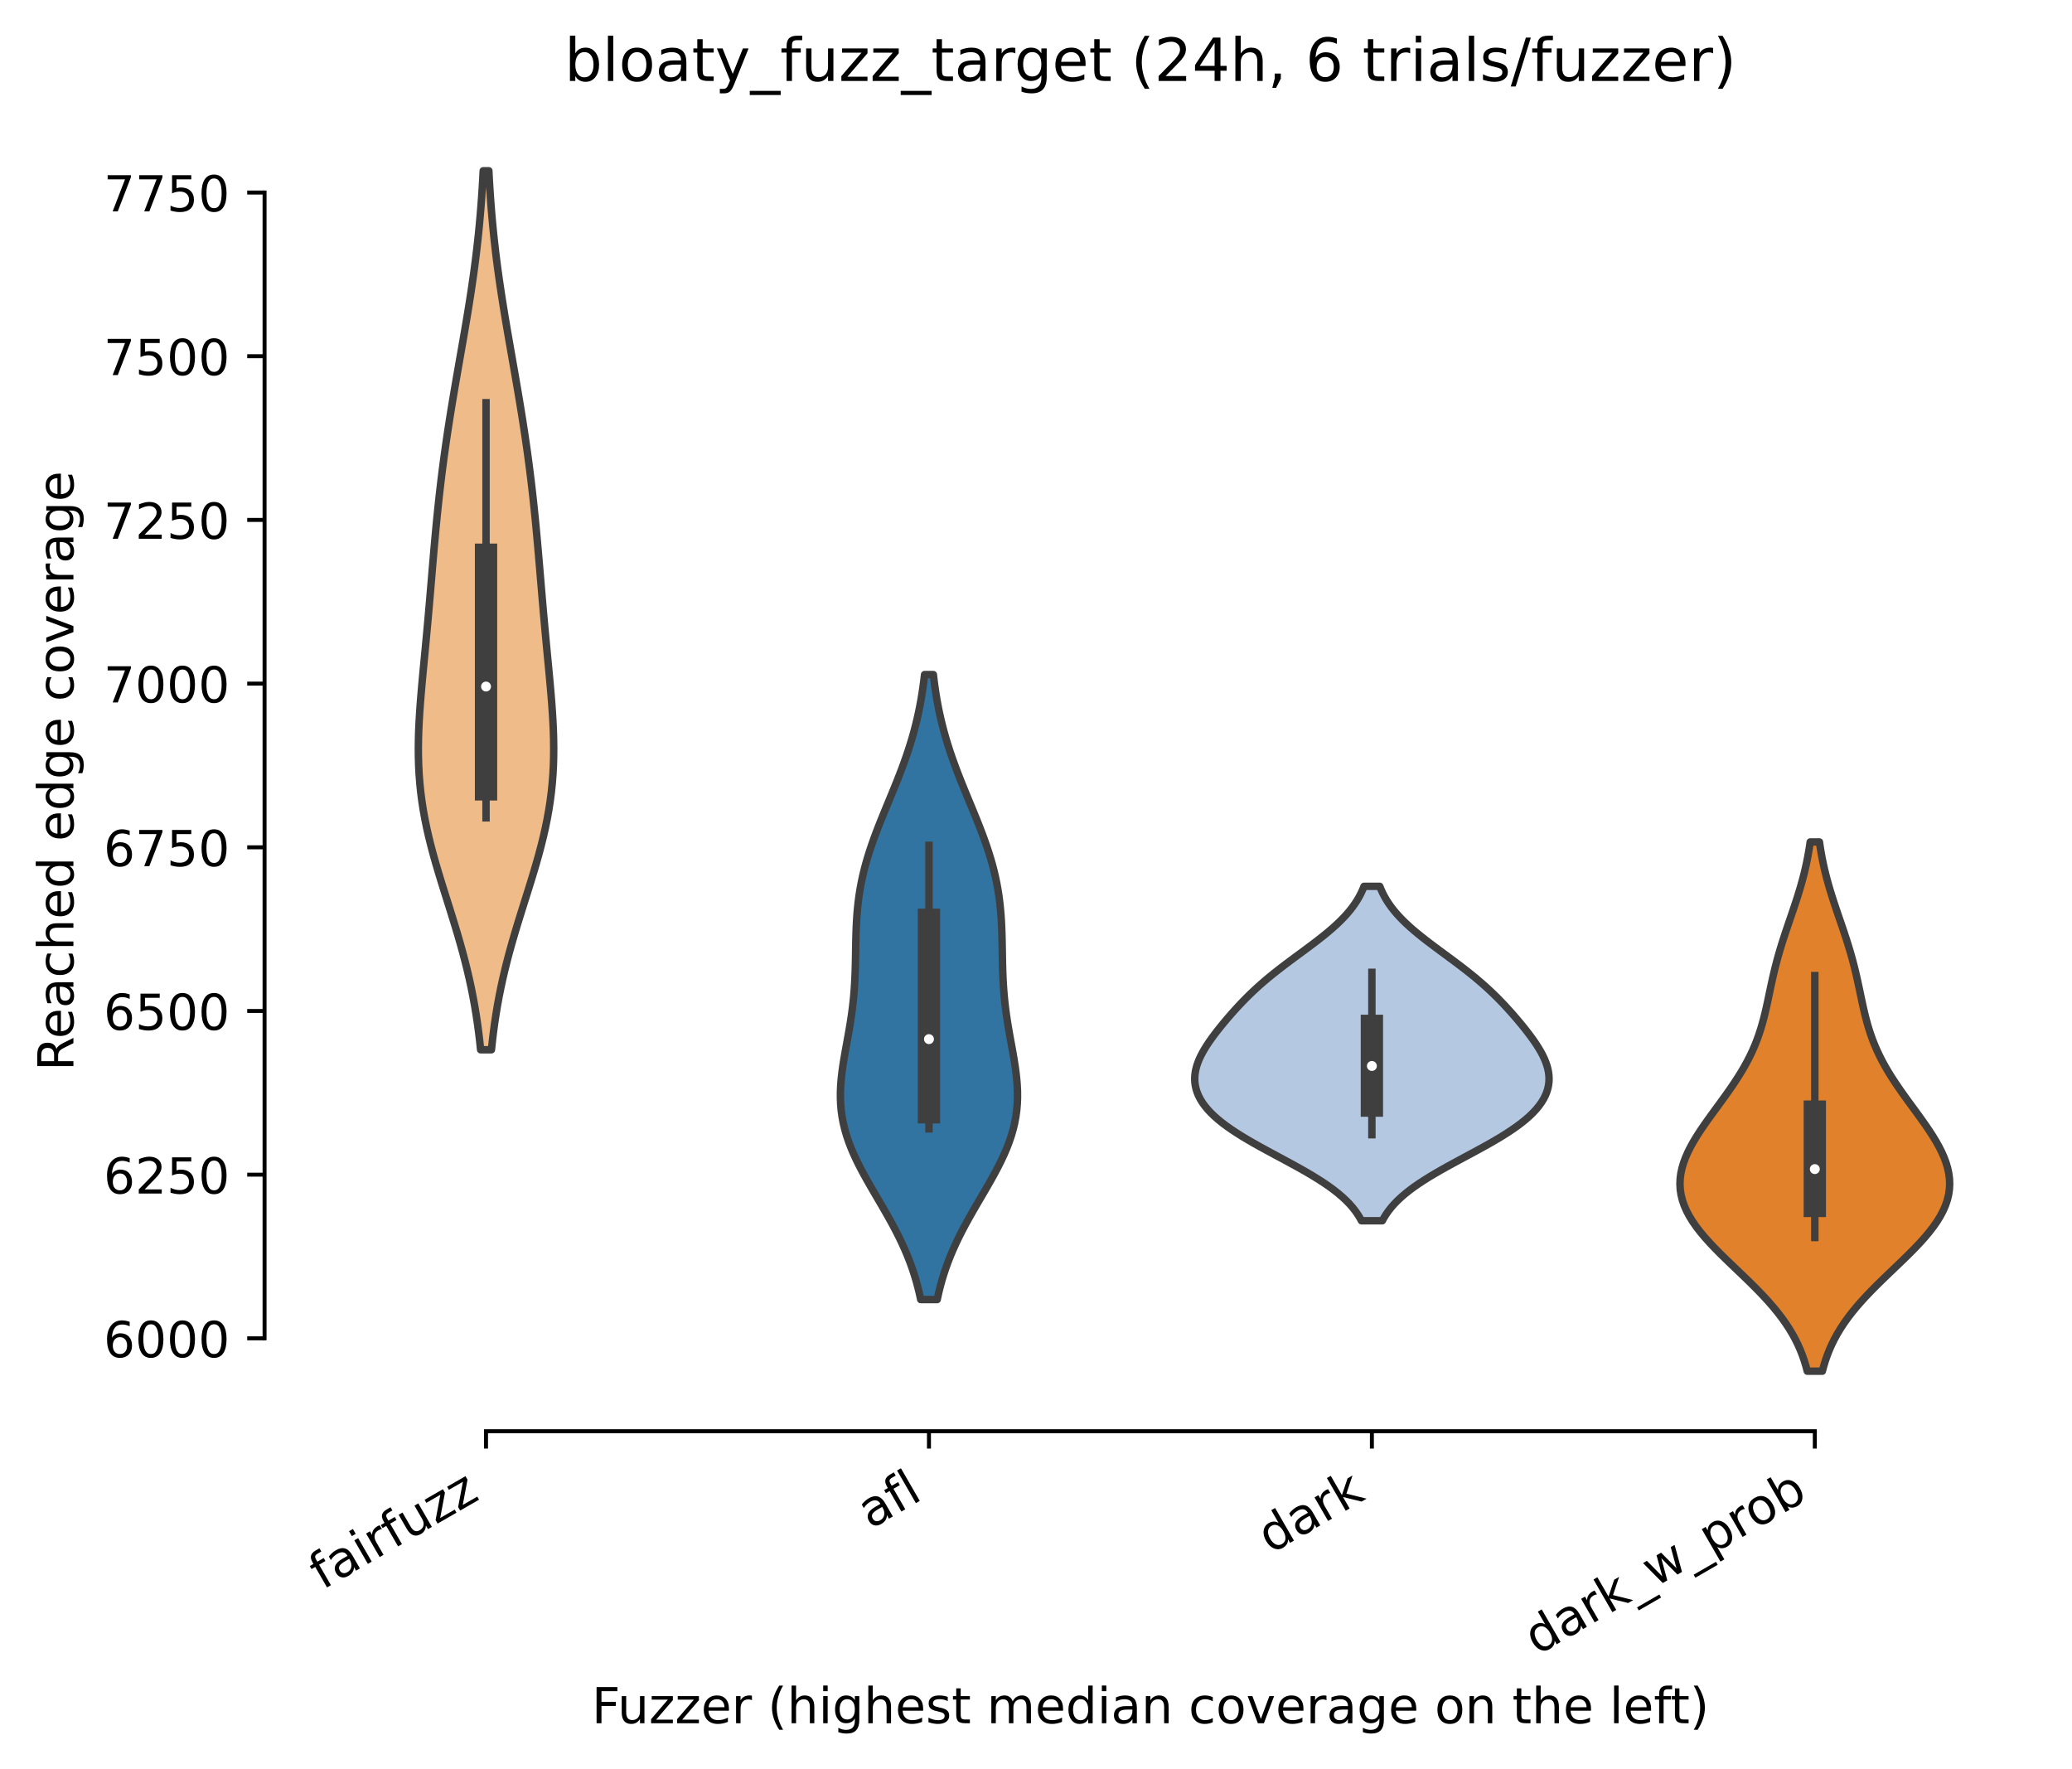 <?xml version="1.0" encoding="utf-8" standalone="no"?>
<!DOCTYPE svg PUBLIC "-//W3C//DTD SVG 1.1//EN"
  "http://www.w3.org/Graphics/SVG/1.1/DTD/svg11.dtd">
<!-- Created with matplotlib (https://matplotlib.org/) -->
<svg height="356.56pt" version="1.1" viewBox="0 0 417.648 356.56" width="417.648pt" xmlns="http://www.w3.org/2000/svg" xmlns:xlink="http://www.w3.org/1999/xlink">
 <defs>
  <style type="text/css">*{stroke-linecap:butt;stroke-linejoin:round;}</style>
 </defs>
 <g id="figure_1">
  <g id="patch_1">
   <path d="M 0 356.56 
L 417.648 356.56 
L 417.648 -0 
L 0 -0 
z
" style="fill:#ffffff;"/>
  </g>
  <g id="axes_1">
   <g id="patch_2">
    <path d="M 53.328 288.43 
L 410.448 288.43 
L 410.448 22.318 
L 53.328 22.318 
z
" style="fill:#ffffff;"/>
   </g>
   <g id="PolyCollection_1">
    <defs>
     <path d="M 99.059 -145.003 
L 96.877 -145.003 
L 96.687 -146.793 
L 96.471 -148.582 
L 96.229 -150.371 
L 95.96 -152.161 
L 95.661 -153.95 
L 95.333 -155.739 
L 94.975 -157.528 
L 94.586 -159.318 
L 94.168 -161.107 
L 93.722 -162.896 
L 93.249 -164.686 
L 92.752 -166.475 
L 92.233 -168.264 
L 91.697 -170.054 
L 91.147 -171.843 
L 90.587 -173.632 
L 90.023 -175.422 
L 89.46 -177.211 
L 88.903 -179 
L 88.359 -180.79 
L 87.832 -182.579 
L 87.328 -184.368 
L 86.852 -186.157 
L 86.409 -187.947 
L 86.003 -189.736 
L 85.638 -191.525 
L 85.316 -193.315 
L 85.038 -195.104 
L 84.807 -196.893 
L 84.623 -198.683 
L 84.484 -200.472 
L 84.389 -202.261 
L 84.337 -204.051 
L 84.324 -205.84 
L 84.347 -207.629 
L 84.402 -209.419 
L 84.486 -211.208 
L 84.593 -212.997 
L 84.721 -214.787 
L 84.864 -216.576 
L 85.019 -218.365 
L 85.182 -220.154 
L 85.351 -221.944 
L 85.522 -223.733 
L 85.693 -225.522 
L 85.863 -227.312 
L 86.03 -229.101 
L 86.195 -230.89 
L 86.355 -232.68 
L 86.512 -234.469 
L 86.666 -236.258 
L 86.818 -238.048 
L 86.969 -239.837 
L 87.119 -241.626 
L 87.271 -243.416 
L 87.425 -245.205 
L 87.582 -246.994 
L 87.745 -248.784 
L 87.913 -250.573 
L 88.088 -252.362 
L 88.271 -254.151 
L 88.462 -255.941 
L 88.663 -257.73 
L 88.873 -259.519 
L 89.093 -261.309 
L 89.323 -263.098 
L 89.563 -264.887 
L 89.813 -266.677 
L 90.072 -268.466 
L 90.342 -270.255 
L 90.619 -272.045 
L 90.905 -273.834 
L 91.199 -275.623 
L 91.499 -277.413 
L 91.804 -279.202 
L 92.113 -280.991 
L 92.425 -282.78 
L 92.738 -284.57 
L 93.052 -286.359 
L 93.363 -288.148 
L 93.672 -289.938 
L 93.975 -291.727 
L 94.273 -293.516 
L 94.562 -295.306 
L 94.843 -297.095 
L 95.113 -298.884 
L 95.371 -300.674 
L 95.617 -302.463 
L 95.85 -304.252 
L 96.069 -306.042 
L 96.274 -307.831 
L 96.464 -309.62 
L 96.639 -311.41 
L 96.8 -313.199 
L 96.947 -314.988 
L 97.08 -316.777 
L 97.2 -318.567 
L 97.307 -320.356 
L 97.402 -322.145 
L 98.534 -322.145 
L 98.534 -322.145 
L 98.629 -320.356 
L 98.737 -318.567 
L 98.856 -316.777 
L 98.989 -314.988 
L 99.136 -313.199 
L 99.297 -311.41 
L 99.473 -309.62 
L 99.663 -307.831 
L 99.867 -306.042 
L 100.086 -304.252 
L 100.319 -302.463 
L 100.565 -300.674 
L 100.824 -298.884 
L 101.094 -297.095 
L 101.374 -295.306 
L 101.664 -293.516 
L 101.961 -291.727 
L 102.265 -289.938 
L 102.573 -288.148 
L 102.885 -286.359 
L 103.198 -284.57 
L 103.511 -282.78 
L 103.823 -280.991 
L 104.132 -279.202 
L 104.438 -277.413 
L 104.737 -275.623 
L 105.031 -273.834 
L 105.317 -272.045 
L 105.595 -270.255 
L 105.864 -268.466 
L 106.124 -266.677 
L 106.374 -264.887 
L 106.614 -263.098 
L 106.844 -261.309 
L 107.063 -259.519 
L 107.273 -257.73 
L 107.474 -255.941 
L 107.665 -254.151 
L 107.848 -252.362 
L 108.023 -250.573 
L 108.191 -248.784 
L 108.354 -246.994 
L 108.511 -245.205 
L 108.665 -243.416 
L 108.817 -241.626 
L 108.968 -239.837 
L 109.118 -238.048 
L 109.27 -236.258 
L 109.424 -234.469 
L 109.581 -232.68 
L 109.742 -230.89 
L 109.906 -229.101 
L 110.073 -227.312 
L 110.243 -225.522 
L 110.414 -223.733 
L 110.585 -221.944 
L 110.754 -220.154 
L 110.917 -218.365 
L 111.072 -216.576 
L 111.216 -214.787 
L 111.343 -212.997 
L 111.45 -211.208 
L 111.534 -209.419 
L 111.589 -207.629 
L 111.612 -205.84 
L 111.599 -204.051 
L 111.547 -202.261 
L 111.452 -200.472 
L 111.313 -198.683 
L 111.129 -196.893 
L 110.898 -195.104 
L 110.621 -193.315 
L 110.298 -191.525 
L 109.933 -189.736 
L 109.527 -187.947 
L 109.084 -186.157 
L 108.609 -184.368 
L 108.105 -182.579 
L 107.578 -180.79 
L 107.033 -179 
L 106.477 -177.211 
L 105.913 -175.422 
L 105.349 -173.632 
L 104.79 -171.843 
L 104.239 -170.054 
L 103.703 -168.264 
L 103.184 -166.475 
L 102.687 -164.686 
L 102.214 -162.896 
L 101.768 -161.107 
L 101.35 -159.318 
L 100.962 -157.528 
L 100.603 -155.739 
L 100.275 -153.95 
L 99.976 -152.161 
L 99.707 -150.371 
L 99.465 -148.582 
L 99.25 -146.793 
L 99.059 -145.003 
z
" id="mc479c2a80b" style="stroke:#3f3f3f;stroke-width:1.5;"/>
    </defs>
    <g clip-path="url(#p5c4a3fc8fd)">
     <use style="fill:#eebb89;stroke:#3f3f3f;stroke-width:1.5;" x="0" xlink:href="#mc479c2a80b" y="356.56"/>
    </g>
   </g>
   <g id="PolyCollection_2">
    <defs>
     <path d="M 188.911 -94.661 
L 185.585 -94.661 
L 185.308 -95.934 
L 184.996 -97.206 
L 184.649 -98.478 
L 184.264 -99.75 
L 183.841 -101.022 
L 183.378 -102.295 
L 182.876 -103.567 
L 182.335 -104.839 
L 181.756 -106.111 
L 181.141 -107.384 
L 180.493 -108.656 
L 179.816 -109.928 
L 179.113 -111.2 
L 178.391 -112.472 
L 177.654 -113.745 
L 176.909 -115.017 
L 176.164 -116.289 
L 175.425 -117.561 
L 174.7 -118.833 
L 173.997 -120.106 
L 173.324 -121.378 
L 172.687 -122.65 
L 172.093 -123.922 
L 171.55 -125.194 
L 171.061 -126.467 
L 170.631 -127.739 
L 170.265 -129.011 
L 169.962 -130.283 
L 169.725 -131.555 
L 169.553 -132.828 
L 169.445 -134.1 
L 169.396 -135.372 
L 169.405 -136.644 
L 169.464 -137.916 
L 169.569 -139.189 
L 169.712 -140.461 
L 169.888 -141.733 
L 170.089 -143.005 
L 170.307 -144.278 
L 170.535 -145.55 
L 170.768 -146.822 
L 170.997 -148.094 
L 171.219 -149.366 
L 171.427 -150.639 
L 171.619 -151.911 
L 171.792 -153.183 
L 171.943 -154.455 
L 172.072 -155.727 
L 172.178 -157 
L 172.263 -158.272 
L 172.33 -159.544 
L 172.379 -160.816 
L 172.416 -162.088 
L 172.443 -163.361 
L 172.465 -164.633 
L 172.486 -165.905 
L 172.511 -167.177 
L 172.545 -168.449 
L 172.592 -169.722 
L 172.656 -170.994 
L 172.742 -172.266 
L 172.852 -173.538 
L 172.99 -174.81 
L 173.158 -176.083 
L 173.359 -177.355 
L 173.593 -178.627 
L 173.86 -179.899 
L 174.162 -181.171 
L 174.497 -182.444 
L 174.864 -183.716 
L 175.261 -184.988 
L 175.686 -186.26 
L 176.136 -187.533 
L 176.609 -188.805 
L 177.1 -190.077 
L 177.605 -191.349 
L 178.122 -192.621 
L 178.646 -193.894 
L 179.173 -195.166 
L 179.699 -196.438 
L 180.221 -197.71 
L 180.735 -198.982 
L 181.237 -200.255 
L 181.725 -201.527 
L 182.196 -202.799 
L 182.647 -204.071 
L 183.077 -205.343 
L 183.484 -206.616 
L 183.867 -207.888 
L 184.225 -209.16 
L 184.558 -210.432 
L 184.866 -211.704 
L 185.148 -212.977 
L 185.406 -214.249 
L 185.64 -215.521 
L 185.851 -216.793 
L 186.04 -218.065 
L 186.209 -219.338 
L 186.359 -220.61 
L 188.138 -220.61 
L 188.138 -220.61 
L 188.287 -219.338 
L 188.456 -218.065 
L 188.645 -216.793 
L 188.856 -215.521 
L 189.09 -214.249 
L 189.348 -212.977 
L 189.631 -211.704 
L 189.938 -210.432 
L 190.271 -209.16 
L 190.629 -207.888 
L 191.012 -206.616 
L 191.419 -205.343 
L 191.849 -204.071 
L 192.301 -202.799 
L 192.771 -201.527 
L 193.259 -200.255 
L 193.762 -198.982 
L 194.275 -197.71 
L 194.797 -196.438 
L 195.323 -195.166 
L 195.85 -193.894 
L 196.374 -192.621 
L 196.891 -191.349 
L 197.397 -190.077 
L 197.887 -188.805 
L 198.36 -187.533 
L 198.81 -186.26 
L 199.235 -184.988 
L 199.632 -183.716 
L 199.999 -182.444 
L 200.334 -181.171 
L 200.636 -179.899 
L 200.904 -178.627 
L 201.137 -177.355 
L 201.338 -176.083 
L 201.506 -174.81 
L 201.644 -173.538 
L 201.754 -172.266 
L 201.84 -170.994 
L 201.904 -169.722 
L 201.951 -168.449 
L 201.985 -167.177 
L 202.01 -165.905 
L 202.032 -164.633 
L 202.053 -163.361 
L 202.081 -162.088 
L 202.117 -160.816 
L 202.167 -159.544 
L 202.233 -158.272 
L 202.318 -157 
L 202.425 -155.727 
L 202.553 -154.455 
L 202.704 -153.183 
L 202.877 -151.911 
L 203.069 -150.639 
L 203.277 -149.366 
L 203.499 -148.094 
L 203.729 -146.822 
L 203.961 -145.55 
L 204.189 -144.278 
L 204.407 -143.005 
L 204.608 -141.733 
L 204.784 -140.461 
L 204.928 -139.189 
L 205.032 -137.916 
L 205.092 -136.644 
L 205.1 -135.372 
L 205.051 -134.1 
L 204.943 -132.828 
L 204.771 -131.555 
L 204.534 -130.283 
L 204.232 -129.011 
L 203.865 -127.739 
L 203.435 -126.467 
L 202.947 -125.194 
L 202.403 -123.922 
L 201.809 -122.65 
L 201.173 -121.378 
L 200.499 -120.106 
L 199.796 -118.833 
L 199.071 -117.561 
L 198.332 -116.289 
L 197.587 -115.017 
L 196.842 -113.745 
L 196.106 -112.472 
L 195.383 -111.2 
L 194.681 -109.928 
L 194.003 -108.656 
L 193.355 -107.384 
L 192.741 -106.111 
L 192.162 -104.839 
L 191.62 -103.567 
L 191.118 -102.295 
L 190.655 -101.022 
L 190.232 -99.75 
L 189.847 -98.478 
L 189.5 -97.206 
L 189.189 -95.934 
L 188.911 -94.661 
z
" id="m5ef6a7a90e" style="stroke:#3f3f3f;stroke-width:1.5;"/>
    </defs>
    <g clip-path="url(#p5c4a3fc8fd)">
     <use style="fill:#3274a1;stroke:#3f3f3f;stroke-width:1.5;" x="0" xlink:href="#m5ef6a7a90e" y="356.56"/>
    </g>
   </g>
   <g id="PolyCollection_3">
    <defs>
     <path d="M 278.629 -110.543 
L 274.427 -110.543 
L 274.05 -111.223 
L 273.622 -111.904 
L 273.14 -112.585 
L 272.6 -113.266 
L 271.999 -113.947 
L 271.336 -114.627 
L 270.608 -115.308 
L 269.816 -115.989 
L 268.96 -116.67 
L 268.04 -117.351 
L 267.059 -118.032 
L 266.021 -118.712 
L 264.929 -119.393 
L 263.79 -120.074 
L 262.609 -120.755 
L 261.394 -121.436 
L 260.153 -122.116 
L 258.894 -122.797 
L 257.627 -123.478 
L 256.36 -124.159 
L 255.102 -124.84 
L 253.863 -125.52 
L 252.652 -126.201 
L 251.475 -126.882 
L 250.341 -127.563 
L 249.256 -128.244 
L 248.226 -128.924 
L 247.256 -129.605 
L 246.349 -130.286 
L 245.509 -130.967 
L 244.738 -131.648 
L 244.037 -132.328 
L 243.406 -133.009 
L 242.847 -133.69 
L 242.358 -134.371 
L 241.939 -135.052 
L 241.589 -135.732 
L 241.306 -136.413 
L 241.089 -137.094 
L 240.936 -137.775 
L 240.846 -138.456 
L 240.816 -139.136 
L 240.845 -139.817 
L 240.93 -140.498 
L 241.068 -141.179 
L 241.258 -141.86 
L 241.496 -142.54 
L 241.778 -143.221 
L 242.103 -143.902 
L 242.465 -144.583 
L 242.862 -145.264 
L 243.29 -145.945 
L 243.746 -146.625 
L 244.226 -147.306 
L 244.727 -147.987 
L 245.246 -148.668 
L 245.782 -149.349 
L 246.332 -150.029 
L 246.896 -150.71 
L 247.473 -151.391 
L 248.062 -152.072 
L 248.665 -152.753 
L 249.282 -153.433 
L 249.915 -154.114 
L 250.565 -154.795 
L 251.234 -155.476 
L 251.923 -156.157 
L 252.636 -156.837 
L 253.371 -157.518 
L 254.132 -158.199 
L 254.918 -158.88 
L 255.728 -159.561 
L 256.563 -160.241 
L 257.42 -160.922 
L 258.298 -161.603 
L 259.193 -162.284 
L 260.101 -162.965 
L 261.02 -163.645 
L 261.943 -164.326 
L 262.866 -165.007 
L 263.783 -165.688 
L 264.69 -166.369 
L 265.581 -167.049 
L 266.451 -167.73 
L 267.295 -168.411 
L 268.109 -169.092 
L 268.888 -169.773 
L 269.629 -170.453 
L 270.33 -171.134 
L 270.988 -171.815 
L 271.602 -172.496 
L 272.171 -173.177 
L 272.695 -173.857 
L 273.174 -174.538 
L 273.609 -175.219 
L 274.001 -175.9 
L 274.353 -176.581 
L 274.666 -177.262 
L 274.944 -177.942 
L 278.113 -177.942 
L 278.113 -177.942 
L 278.39 -177.262 
L 278.703 -176.581 
L 279.055 -175.9 
L 279.447 -175.219 
L 279.882 -174.538 
L 280.361 -173.857 
L 280.885 -173.177 
L 281.454 -172.496 
L 282.068 -171.815 
L 282.726 -171.134 
L 283.427 -170.453 
L 284.168 -169.773 
L 284.947 -169.092 
L 285.761 -168.411 
L 286.605 -167.73 
L 287.475 -167.049 
L 288.366 -166.369 
L 289.273 -165.688 
L 290.191 -165.007 
L 291.114 -164.326 
L 292.037 -163.645 
L 292.955 -162.965 
L 293.863 -162.284 
L 294.758 -161.603 
L 295.636 -160.922 
L 296.493 -160.241 
L 297.328 -159.561 
L 298.138 -158.88 
L 298.924 -158.199 
L 299.685 -157.518 
L 300.421 -156.837 
L 301.133 -156.157 
L 301.823 -155.476 
L 302.492 -154.795 
L 303.142 -154.114 
L 303.774 -153.433 
L 304.391 -152.753 
L 304.994 -152.072 
L 305.583 -151.391 
L 306.16 -150.71 
L 306.724 -150.029 
L 307.274 -149.349 
L 307.81 -148.668 
L 308.329 -147.987 
L 308.83 -147.306 
L 309.31 -146.625 
L 309.766 -145.945 
L 310.194 -145.264 
L 310.591 -144.583 
L 310.954 -143.902 
L 311.278 -143.221 
L 311.56 -142.54 
L 311.798 -141.86 
L 311.988 -141.179 
L 312.126 -140.498 
L 312.211 -139.817 
L 312.24 -139.136 
L 312.21 -138.456 
L 312.12 -137.775 
L 311.967 -137.094 
L 311.75 -136.413 
L 311.467 -135.732 
L 311.117 -135.052 
L 310.698 -134.371 
L 310.209 -133.69 
L 309.65 -133.009 
L 309.019 -132.328 
L 308.318 -131.648 
L 307.547 -130.967 
L 306.707 -130.286 
L 305.8 -129.605 
L 304.83 -128.924 
L 303.8 -128.244 
L 302.715 -127.563 
L 301.581 -126.882 
L 300.405 -126.201 
L 299.193 -125.52 
L 297.954 -124.84 
L 296.697 -124.159 
L 295.43 -123.478 
L 294.162 -122.797 
L 292.903 -122.116 
L 291.662 -121.436 
L 290.447 -120.755 
L 289.267 -120.074 
L 288.127 -119.393 
L 287.036 -118.712 
L 285.997 -118.032 
L 285.016 -117.351 
L 284.097 -116.67 
L 283.24 -115.989 
L 282.448 -115.308 
L 281.72 -114.627 
L 281.057 -113.947 
L 280.456 -113.266 
L 279.916 -112.585 
L 279.434 -111.904 
L 279.006 -111.223 
L 278.629 -110.543 
z
" id="m4eade717e1" style="stroke:#3f3f3f;stroke-width:1.5;"/>
    </defs>
    <g clip-path="url(#p5c4a3fc8fd)">
     <use style="fill:#b5c8e1;stroke:#3f3f3f;stroke-width:1.5;" x="0" xlink:href="#m4eade717e1" y="356.56"/>
    </g>
   </g>
   <g id="PolyCollection_4">
    <defs>
     <path d="M 367.328 -80.225 
L 364.288 -80.225 
L 364 -81.303 
L 363.669 -82.38 
L 363.293 -83.457 
L 362.867 -84.535 
L 362.389 -85.612 
L 361.856 -86.69 
L 361.265 -87.767 
L 360.615 -88.844 
L 359.906 -89.922 
L 359.137 -90.999 
L 358.309 -92.076 
L 357.425 -93.154 
L 356.488 -94.231 
L 355.502 -95.308 
L 354.472 -96.386 
L 353.405 -97.463 
L 352.31 -98.54 
L 351.194 -99.618 
L 350.067 -100.695 
L 348.939 -101.772 
L 347.821 -102.85 
L 346.725 -103.927 
L 345.66 -105.005 
L 344.638 -106.082 
L 343.669 -107.159 
L 342.764 -108.237 
L 341.932 -109.314 
L 341.181 -110.391 
L 340.518 -111.469 
L 339.948 -112.546 
L 339.477 -113.623 
L 339.108 -114.701 
L 338.843 -115.778 
L 338.681 -116.855 
L 338.623 -117.933 
L 338.665 -119.01 
L 338.805 -120.087 
L 339.038 -121.165 
L 339.358 -122.242 
L 339.76 -123.319 
L 340.236 -124.397 
L 340.78 -125.474 
L 341.383 -126.552 
L 342.037 -127.629 
L 342.735 -128.706 
L 343.467 -129.784 
L 344.226 -130.861 
L 345.003 -131.938 
L 345.79 -133.016 
L 346.579 -134.093 
L 347.364 -135.17 
L 348.137 -136.248 
L 348.891 -137.325 
L 349.621 -138.402 
L 350.322 -139.48 
L 350.99 -140.557 
L 351.621 -141.634 
L 352.212 -142.712 
L 352.762 -143.789 
L 353.27 -144.867 
L 353.736 -145.944 
L 354.161 -147.021 
L 354.548 -148.099 
L 354.899 -149.176 
L 355.218 -150.253 
L 355.509 -151.331 
L 355.777 -152.408 
L 356.027 -153.485 
L 356.264 -154.563 
L 356.493 -155.64 
L 356.718 -156.717 
L 356.946 -157.795 
L 357.179 -158.872 
L 357.422 -159.949 
L 357.676 -161.027 
L 357.945 -162.104 
L 358.229 -163.182 
L 358.53 -164.259 
L 358.845 -165.336 
L 359.176 -166.414 
L 359.519 -167.491 
L 359.874 -168.568 
L 360.236 -169.646 
L 360.603 -170.723 
L 360.972 -171.8 
L 361.34 -172.878 
L 361.702 -173.955 
L 362.057 -175.032 
L 362.402 -176.11 
L 362.732 -177.187 
L 363.048 -178.264 
L 363.345 -179.342 
L 363.625 -180.419 
L 363.884 -181.497 
L 364.123 -182.574 
L 364.341 -183.651 
L 364.539 -184.729 
L 364.717 -185.806 
L 364.876 -186.883 
L 366.74 -186.883 
L 366.74 -186.883 
L 366.899 -185.806 
L 367.077 -184.729 
L 367.275 -183.651 
L 367.494 -182.574 
L 367.732 -181.497 
L 367.992 -180.419 
L 368.271 -179.342 
L 368.569 -178.264 
L 368.884 -177.187 
L 369.215 -176.11 
L 369.559 -175.032 
L 369.914 -173.955 
L 370.277 -172.878 
L 370.644 -171.8 
L 371.013 -170.723 
L 371.38 -169.646 
L 371.743 -168.568 
L 372.097 -167.491 
L 372.44 -166.414 
L 372.771 -165.336 
L 373.087 -164.259 
L 373.387 -163.182 
L 373.671 -162.104 
L 373.94 -161.027 
L 374.195 -159.949 
L 374.437 -158.872 
L 374.67 -157.795 
L 374.898 -156.717 
L 375.124 -155.64 
L 375.352 -154.563 
L 375.589 -153.485 
L 375.839 -152.408 
L 376.107 -151.331 
L 376.398 -150.253 
L 376.717 -149.176 
L 377.068 -148.099 
L 377.455 -147.021 
L 377.881 -145.944 
L 378.347 -144.867 
L 378.855 -143.789 
L 379.404 -142.712 
L 379.996 -141.634 
L 380.626 -140.557 
L 381.294 -139.48 
L 381.995 -138.402 
L 382.725 -137.325 
L 383.48 -136.248 
L 384.252 -135.17 
L 385.037 -134.093 
L 385.826 -133.016 
L 386.613 -131.938 
L 387.39 -130.861 
L 388.149 -129.784 
L 388.881 -128.706 
L 389.579 -127.629 
L 390.233 -126.552 
L 390.836 -125.474 
L 391.38 -124.397 
L 391.857 -123.319 
L 392.258 -122.242 
L 392.579 -121.165 
L 392.811 -120.087 
L 392.951 -119.01 
L 392.993 -117.933 
L 392.935 -116.855 
L 392.773 -115.778 
L 392.508 -114.701 
L 392.139 -113.623 
L 391.668 -112.546 
L 391.099 -111.469 
L 390.435 -110.391 
L 389.684 -109.314 
L 388.852 -108.237 
L 387.947 -107.159 
L 386.978 -106.082 
L 385.957 -105.005 
L 384.892 -103.927 
L 383.795 -102.85 
L 382.677 -101.772 
L 381.549 -100.695 
L 380.422 -99.618 
L 379.306 -98.54 
L 378.211 -97.463 
L 377.144 -96.386 
L 376.115 -95.308 
L 375.128 -94.231 
L 374.191 -93.154 
L 373.307 -92.076 
L 372.479 -90.999 
L 371.71 -89.922 
L 371.001 -88.844 
L 370.351 -87.767 
L 369.761 -86.69 
L 369.227 -85.612 
L 368.749 -84.535 
L 368.324 -83.457 
L 367.947 -82.38 
L 367.617 -81.303 
L 367.328 -80.225 
z
" id="m9d6de3b448" style="stroke:#3f3f3f;stroke-width:1.5;"/>
    </defs>
    <g clip-path="url(#p5c4a3fc8fd)">
     <use style="fill:#e1812c;stroke:#3f3f3f;stroke-width:1.5;" x="0" xlink:href="#m9d6de3b448" y="356.56"/>
    </g>
   </g>
   <g id="matplotlib.axis_1">
    <g id="xtick_1">
     <g id="line2d_1">
      <defs>
       <path d="M 0 0 
L 0 3.5 
" id="me9947a2ab8" style="stroke:#000000;stroke-width:0.8;"/>
      </defs>
      <g>
       <use style="stroke:#000000;stroke-width:0.8;" x="97.968" xlink:href="#me9947a2ab8" y="288.43"/>
      </g>
     </g>
     <g id="text_1">
      <!-- fairfuzz -->
      <g transform="translate(64.979 320.457)rotate(-30)scale(0.1 -0.1)">
       <defs>
        <path d="M 37.109 75.984 
L 37.109 68.5 
L 28.516 68.5 
Q 23.688 68.5 21.797 66.547 
Q 19.922 64.594 19.922 59.516 
L 19.922 54.688 
L 34.719 54.688 
L 34.719 47.703 
L 19.922 47.703 
L 19.922 0 
L 10.891 0 
L 10.891 47.703 
L 2.297 47.703 
L 2.297 54.688 
L 10.891 54.688 
L 10.891 58.5 
Q 10.891 67.625 15.141 71.797 
Q 19.391 75.984 28.609 75.984 
z
" id="DejaVuSans-102"/>
        <path d="M 34.281 27.484 
Q 23.391 27.484 19.188 25 
Q 14.984 22.516 14.984 16.5 
Q 14.984 11.719 18.141 8.906 
Q 21.297 6.109 26.703 6.109 
Q 34.188 6.109 38.703 11.406 
Q 43.219 16.703 43.219 25.484 
L 43.219 27.484 
z
M 52.203 31.203 
L 52.203 0 
L 43.219 0 
L 43.219 8.297 
Q 40.141 3.328 35.547 0.953 
Q 30.953 -1.422 24.312 -1.422 
Q 15.922 -1.422 10.953 3.297 
Q 6 8.016 6 15.922 
Q 6 25.141 12.172 29.828 
Q 18.359 34.516 30.609 34.516 
L 43.219 34.516 
L 43.219 35.406 
Q 43.219 41.609 39.141 45 
Q 35.062 48.391 27.688 48.391 
Q 23 48.391 18.547 47.266 
Q 14.109 46.141 10.016 43.891 
L 10.016 52.203 
Q 14.938 54.109 19.578 55.047 
Q 24.219 56 28.609 56 
Q 40.484 56 46.344 49.844 
Q 52.203 43.703 52.203 31.203 
z
" id="DejaVuSans-97"/>
        <path d="M 9.422 54.688 
L 18.406 54.688 
L 18.406 0 
L 9.422 0 
z
M 9.422 75.984 
L 18.406 75.984 
L 18.406 64.594 
L 9.422 64.594 
z
" id="DejaVuSans-105"/>
        <path d="M 41.109 46.297 
Q 39.594 47.172 37.812 47.578 
Q 36.031 48 33.891 48 
Q 26.266 48 22.188 43.047 
Q 18.109 38.094 18.109 28.812 
L 18.109 0 
L 9.078 0 
L 9.078 54.688 
L 18.109 54.688 
L 18.109 46.188 
Q 20.953 51.172 25.484 53.578 
Q 30.031 56 36.531 56 
Q 37.453 56 38.578 55.875 
Q 39.703 55.766 41.062 55.516 
z
" id="DejaVuSans-114"/>
        <path d="M 8.5 21.578 
L 8.5 54.688 
L 17.484 54.688 
L 17.484 21.922 
Q 17.484 14.156 20.5 10.266 
Q 23.531 6.391 29.594 6.391 
Q 36.859 6.391 41.078 11.031 
Q 45.312 15.672 45.312 23.688 
L 45.312 54.688 
L 54.297 54.688 
L 54.297 0 
L 45.312 0 
L 45.312 8.406 
Q 42.047 3.422 37.719 1 
Q 33.406 -1.422 27.688 -1.422 
Q 18.266 -1.422 13.375 4.438 
Q 8.5 10.297 8.5 21.578 
z
M 31.109 56 
z
" id="DejaVuSans-117"/>
        <path d="M 5.516 54.688 
L 48.188 54.688 
L 48.188 46.484 
L 14.406 7.172 
L 48.188 7.172 
L 48.188 0 
L 4.297 0 
L 4.297 8.203 
L 38.094 47.516 
L 5.516 47.516 
z
" id="DejaVuSans-122"/>
       </defs>
       <use xlink:href="#DejaVuSans-102"/>
       <use x="35.205" xlink:href="#DejaVuSans-97"/>
       <use x="96.484" xlink:href="#DejaVuSans-105"/>
       <use x="124.268" xlink:href="#DejaVuSans-114"/>
       <use x="165.381" xlink:href="#DejaVuSans-102"/>
       <use x="200.586" xlink:href="#DejaVuSans-117"/>
       <use x="263.965" xlink:href="#DejaVuSans-122"/>
       <use x="316.455" xlink:href="#DejaVuSans-122"/>
      </g>
     </g>
    </g>
    <g id="xtick_2">
     <g id="line2d_2">
      <g>
       <use style="stroke:#000000;stroke-width:0.8;" x="187.248" xlink:href="#me9947a2ab8" y="288.43"/>
      </g>
     </g>
     <g id="text_2">
      <!-- afl -->
      <g transform="translate(175.447 308.224)rotate(-30)scale(0.1 -0.1)">
       <defs>
        <path d="M 9.422 75.984 
L 18.406 75.984 
L 18.406 0 
L 9.422 0 
z
" id="DejaVuSans-108"/>
       </defs>
       <use xlink:href="#DejaVuSans-97"/>
       <use x="61.279" xlink:href="#DejaVuSans-102"/>
       <use x="96.484" xlink:href="#DejaVuSans-108"/>
      </g>
     </g>
    </g>
    <g id="xtick_3">
     <g id="line2d_3">
      <g>
       <use style="stroke:#000000;stroke-width:0.8;" x="276.528" xlink:href="#me9947a2ab8" y="288.43"/>
      </g>
     </g>
     <g id="text_3">
      <!-- dark -->
      <g transform="translate(256.108 313.2)rotate(-30)scale(0.1 -0.1)">
       <defs>
        <path d="M 45.406 46.391 
L 45.406 75.984 
L 54.391 75.984 
L 54.391 0 
L 45.406 0 
L 45.406 8.203 
Q 42.578 3.328 38.25 0.953 
Q 33.938 -1.422 27.875 -1.422 
Q 17.969 -1.422 11.734 6.484 
Q 5.516 14.406 5.516 27.297 
Q 5.516 40.188 11.734 48.094 
Q 17.969 56 27.875 56 
Q 33.938 56 38.25 53.625 
Q 42.578 51.266 45.406 46.391 
z
M 14.797 27.297 
Q 14.797 17.391 18.875 11.75 
Q 22.953 6.109 30.078 6.109 
Q 37.203 6.109 41.297 11.75 
Q 45.406 17.391 45.406 27.297 
Q 45.406 37.203 41.297 42.844 
Q 37.203 48.484 30.078 48.484 
Q 22.953 48.484 18.875 42.844 
Q 14.797 37.203 14.797 27.297 
z
" id="DejaVuSans-100"/>
        <path d="M 9.078 75.984 
L 18.109 75.984 
L 18.109 31.109 
L 44.922 54.688 
L 56.391 54.688 
L 27.391 29.109 
L 57.625 0 
L 45.906 0 
L 18.109 26.703 
L 18.109 0 
L 9.078 0 
z
" id="DejaVuSans-107"/>
       </defs>
       <use xlink:href="#DejaVuSans-100"/>
       <use x="63.477" xlink:href="#DejaVuSans-97"/>
       <use x="124.756" xlink:href="#DejaVuSans-114"/>
       <use x="165.869" xlink:href="#DejaVuSans-107"/>
      </g>
     </g>
    </g>
    <g id="xtick_4">
     <g id="line2d_4">
      <g>
       <use style="stroke:#000000;stroke-width:0.8;" x="365.808" xlink:href="#me9947a2ab8" y="288.43"/>
      </g>
     </g>
     <g id="text_4">
      <!-- dark_w_prob -->
      <g transform="translate(309.846 333.639)rotate(-30)scale(0.1 -0.1)">
       <defs>
        <path d="M 50.984 -16.609 
L 50.984 -23.578 
L -0.984 -23.578 
L -0.984 -16.609 
z
" id="DejaVuSans-95"/>
        <path d="M 4.203 54.688 
L 13.188 54.688 
L 24.422 12.016 
L 35.594 54.688 
L 46.188 54.688 
L 57.422 12.016 
L 68.609 54.688 
L 77.594 54.688 
L 63.281 0 
L 52.688 0 
L 40.922 44.828 
L 29.109 0 
L 18.5 0 
z
" id="DejaVuSans-119"/>
        <path d="M 18.109 8.203 
L 18.109 -20.797 
L 9.078 -20.797 
L 9.078 54.688 
L 18.109 54.688 
L 18.109 46.391 
Q 20.953 51.266 25.266 53.625 
Q 29.594 56 35.594 56 
Q 45.562 56 51.781 48.094 
Q 58.016 40.188 58.016 27.297 
Q 58.016 14.406 51.781 6.484 
Q 45.562 -1.422 35.594 -1.422 
Q 29.594 -1.422 25.266 0.953 
Q 20.953 3.328 18.109 8.203 
z
M 48.688 27.297 
Q 48.688 37.203 44.609 42.844 
Q 40.531 48.484 33.406 48.484 
Q 26.266 48.484 22.188 42.844 
Q 18.109 37.203 18.109 27.297 
Q 18.109 17.391 22.188 11.75 
Q 26.266 6.109 33.406 6.109 
Q 40.531 6.109 44.609 11.75 
Q 48.688 17.391 48.688 27.297 
z
" id="DejaVuSans-112"/>
        <path d="M 30.609 48.391 
Q 23.391 48.391 19.188 42.75 
Q 14.984 37.109 14.984 27.297 
Q 14.984 17.484 19.156 11.844 
Q 23.344 6.203 30.609 6.203 
Q 37.797 6.203 41.984 11.859 
Q 46.188 17.531 46.188 27.297 
Q 46.188 37.016 41.984 42.703 
Q 37.797 48.391 30.609 48.391 
z
M 30.609 56 
Q 42.328 56 49.016 48.375 
Q 55.719 40.766 55.719 27.297 
Q 55.719 13.875 49.016 6.219 
Q 42.328 -1.422 30.609 -1.422 
Q 18.844 -1.422 12.172 6.219 
Q 5.516 13.875 5.516 27.297 
Q 5.516 40.766 12.172 48.375 
Q 18.844 56 30.609 56 
z
" id="DejaVuSans-111"/>
        <path d="M 48.688 27.297 
Q 48.688 37.203 44.609 42.844 
Q 40.531 48.484 33.406 48.484 
Q 26.266 48.484 22.188 42.844 
Q 18.109 37.203 18.109 27.297 
Q 18.109 17.391 22.188 11.75 
Q 26.266 6.109 33.406 6.109 
Q 40.531 6.109 44.609 11.75 
Q 48.688 17.391 48.688 27.297 
z
M 18.109 46.391 
Q 20.953 51.266 25.266 53.625 
Q 29.594 56 35.594 56 
Q 45.562 56 51.781 48.094 
Q 58.016 40.188 58.016 27.297 
Q 58.016 14.406 51.781 6.484 
Q 45.562 -1.422 35.594 -1.422 
Q 29.594 -1.422 25.266 0.953 
Q 20.953 3.328 18.109 8.203 
L 18.109 0 
L 9.078 0 
L 9.078 75.984 
L 18.109 75.984 
z
" id="DejaVuSans-98"/>
       </defs>
       <use xlink:href="#DejaVuSans-100"/>
       <use x="63.477" xlink:href="#DejaVuSans-97"/>
       <use x="124.756" xlink:href="#DejaVuSans-114"/>
       <use x="165.869" xlink:href="#DejaVuSans-107"/>
       <use x="223.779" xlink:href="#DejaVuSans-95"/>
       <use x="273.779" xlink:href="#DejaVuSans-119"/>
       <use x="355.566" xlink:href="#DejaVuSans-95"/>
       <use x="405.566" xlink:href="#DejaVuSans-112"/>
       <use x="469.043" xlink:href="#DejaVuSans-114"/>
       <use x="507.906" xlink:href="#DejaVuSans-111"/>
       <use x="569.088" xlink:href="#DejaVuSans-98"/>
      </g>
     </g>
    </g>
    <g id="text_5">
     <!-- Fuzzer (highest median coverage on the left) -->
     <g transform="translate(119.27 347.28)scale(0.1 -0.1)">
      <defs>
       <path d="M 9.812 72.906 
L 51.703 72.906 
L 51.703 64.594 
L 19.672 64.594 
L 19.672 43.109 
L 48.578 43.109 
L 48.578 34.812 
L 19.672 34.812 
L 19.672 0 
L 9.812 0 
z
" id="DejaVuSans-70"/>
       <path d="M 56.203 29.594 
L 56.203 25.203 
L 14.891 25.203 
Q 15.484 15.922 20.484 11.062 
Q 25.484 6.203 34.422 6.203 
Q 39.594 6.203 44.453 7.469 
Q 49.312 8.734 54.109 11.281 
L 54.109 2.781 
Q 49.266 0.734 44.188 -0.344 
Q 39.109 -1.422 33.891 -1.422 
Q 20.797 -1.422 13.156 6.188 
Q 5.516 13.812 5.516 26.812 
Q 5.516 40.234 12.766 48.109 
Q 20.016 56 32.328 56 
Q 43.359 56 49.781 48.891 
Q 56.203 41.797 56.203 29.594 
z
M 47.219 32.234 
Q 47.125 39.594 43.094 43.984 
Q 39.062 48.391 32.422 48.391 
Q 24.906 48.391 20.391 44.141 
Q 15.875 39.891 15.188 32.172 
z
" id="DejaVuSans-101"/>
       <path id="DejaVuSans-32"/>
       <path d="M 31 75.875 
Q 24.469 64.656 21.281 53.656 
Q 18.109 42.672 18.109 31.391 
Q 18.109 20.125 21.312 9.062 
Q 24.516 -2 31 -13.188 
L 23.188 -13.188 
Q 15.875 -1.703 12.234 9.375 
Q 8.594 20.453 8.594 31.391 
Q 8.594 42.281 12.203 53.312 
Q 15.828 64.359 23.188 75.875 
z
" id="DejaVuSans-40"/>
       <path d="M 54.891 33.016 
L 54.891 0 
L 45.906 0 
L 45.906 32.719 
Q 45.906 40.484 42.875 44.328 
Q 39.844 48.188 33.797 48.188 
Q 26.516 48.188 22.312 43.547 
Q 18.109 38.922 18.109 30.906 
L 18.109 0 
L 9.078 0 
L 9.078 75.984 
L 18.109 75.984 
L 18.109 46.188 
Q 21.344 51.125 25.703 53.562 
Q 30.078 56 35.797 56 
Q 45.219 56 50.047 50.172 
Q 54.891 44.344 54.891 33.016 
z
" id="DejaVuSans-104"/>
       <path d="M 45.406 27.984 
Q 45.406 37.75 41.375 43.109 
Q 37.359 48.484 30.078 48.484 
Q 22.859 48.484 18.828 43.109 
Q 14.797 37.75 14.797 27.984 
Q 14.797 18.266 18.828 12.891 
Q 22.859 7.516 30.078 7.516 
Q 37.359 7.516 41.375 12.891 
Q 45.406 18.266 45.406 27.984 
z
M 54.391 6.781 
Q 54.391 -7.172 48.188 -13.984 
Q 42 -20.797 29.203 -20.797 
Q 24.469 -20.797 20.266 -20.094 
Q 16.062 -19.391 12.109 -17.922 
L 12.109 -9.188 
Q 16.062 -11.328 19.922 -12.344 
Q 23.781 -13.375 27.781 -13.375 
Q 36.625 -13.375 41.016 -8.766 
Q 45.406 -4.156 45.406 5.172 
L 45.406 9.625 
Q 42.625 4.781 38.281 2.391 
Q 33.938 0 27.875 0 
Q 17.828 0 11.672 7.656 
Q 5.516 15.328 5.516 27.984 
Q 5.516 40.672 11.672 48.328 
Q 17.828 56 27.875 56 
Q 33.938 56 38.281 53.609 
Q 42.625 51.219 45.406 46.391 
L 45.406 54.688 
L 54.391 54.688 
z
" id="DejaVuSans-103"/>
       <path d="M 44.281 53.078 
L 44.281 44.578 
Q 40.484 46.531 36.375 47.5 
Q 32.281 48.484 27.875 48.484 
Q 21.188 48.484 17.844 46.438 
Q 14.5 44.391 14.5 40.281 
Q 14.5 37.156 16.891 35.375 
Q 19.281 33.594 26.516 31.984 
L 29.594 31.297 
Q 39.156 29.25 43.188 25.516 
Q 47.219 21.781 47.219 15.094 
Q 47.219 7.469 41.188 3.016 
Q 35.156 -1.422 24.609 -1.422 
Q 20.219 -1.422 15.453 -0.562 
Q 10.688 0.297 5.422 2 
L 5.422 11.281 
Q 10.406 8.688 15.234 7.391 
Q 20.062 6.109 24.812 6.109 
Q 31.156 6.109 34.562 8.281 
Q 37.984 10.453 37.984 14.406 
Q 37.984 18.062 35.516 20.016 
Q 33.062 21.969 24.703 23.781 
L 21.578 24.516 
Q 13.234 26.266 9.516 29.906 
Q 5.812 33.547 5.812 39.891 
Q 5.812 47.609 11.281 51.797 
Q 16.75 56 26.812 56 
Q 31.781 56 36.172 55.266 
Q 40.578 54.547 44.281 53.078 
z
" id="DejaVuSans-115"/>
       <path d="M 18.312 70.219 
L 18.312 54.688 
L 36.812 54.688 
L 36.812 47.703 
L 18.312 47.703 
L 18.312 18.016 
Q 18.312 11.328 20.141 9.422 
Q 21.969 7.516 27.594 7.516 
L 36.812 7.516 
L 36.812 0 
L 27.594 0 
Q 17.188 0 13.234 3.875 
Q 9.281 7.766 9.281 18.016 
L 9.281 47.703 
L 2.688 47.703 
L 2.688 54.688 
L 9.281 54.688 
L 9.281 70.219 
z
" id="DejaVuSans-116"/>
       <path d="M 52 44.188 
Q 55.375 50.25 60.062 53.125 
Q 64.75 56 71.094 56 
Q 79.641 56 84.281 50.016 
Q 88.922 44.047 88.922 33.016 
L 88.922 0 
L 79.891 0 
L 79.891 32.719 
Q 79.891 40.578 77.094 44.375 
Q 74.312 48.188 68.609 48.188 
Q 61.625 48.188 57.562 43.547 
Q 53.516 38.922 53.516 30.906 
L 53.516 0 
L 44.484 0 
L 44.484 32.719 
Q 44.484 40.625 41.703 44.406 
Q 38.922 48.188 33.109 48.188 
Q 26.219 48.188 22.156 43.531 
Q 18.109 38.875 18.109 30.906 
L 18.109 0 
L 9.078 0 
L 9.078 54.688 
L 18.109 54.688 
L 18.109 46.188 
Q 21.188 51.219 25.484 53.609 
Q 29.781 56 35.688 56 
Q 41.656 56 45.828 52.969 
Q 50 49.953 52 44.188 
z
" id="DejaVuSans-109"/>
       <path d="M 54.891 33.016 
L 54.891 0 
L 45.906 0 
L 45.906 32.719 
Q 45.906 40.484 42.875 44.328 
Q 39.844 48.188 33.797 48.188 
Q 26.516 48.188 22.312 43.547 
Q 18.109 38.922 18.109 30.906 
L 18.109 0 
L 9.078 0 
L 9.078 54.688 
L 18.109 54.688 
L 18.109 46.188 
Q 21.344 51.125 25.703 53.562 
Q 30.078 56 35.797 56 
Q 45.219 56 50.047 50.172 
Q 54.891 44.344 54.891 33.016 
z
" id="DejaVuSans-110"/>
       <path d="M 48.781 52.594 
L 48.781 44.188 
Q 44.969 46.297 41.141 47.344 
Q 37.312 48.391 33.406 48.391 
Q 24.656 48.391 19.812 42.844 
Q 14.984 37.312 14.984 27.297 
Q 14.984 17.281 19.812 11.734 
Q 24.656 6.203 33.406 6.203 
Q 37.312 6.203 41.141 7.25 
Q 44.969 8.297 48.781 10.406 
L 48.781 2.094 
Q 45.016 0.344 40.984 -0.531 
Q 36.969 -1.422 32.422 -1.422 
Q 20.062 -1.422 12.781 6.344 
Q 5.516 14.109 5.516 27.297 
Q 5.516 40.672 12.859 48.328 
Q 20.219 56 33.016 56 
Q 37.156 56 41.109 55.141 
Q 45.062 54.297 48.781 52.594 
z
" id="DejaVuSans-99"/>
       <path d="M 2.984 54.688 
L 12.5 54.688 
L 29.594 8.797 
L 46.688 54.688 
L 56.203 54.688 
L 35.688 0 
L 23.484 0 
z
" id="DejaVuSans-118"/>
       <path d="M 8.016 75.875 
L 15.828 75.875 
Q 23.141 64.359 26.781 53.312 
Q 30.422 42.281 30.422 31.391 
Q 30.422 20.453 26.781 9.375 
Q 23.141 -1.703 15.828 -13.188 
L 8.016 -13.188 
Q 14.5 -2 17.703 9.062 
Q 20.906 20.125 20.906 31.391 
Q 20.906 42.672 17.703 53.656 
Q 14.5 64.656 8.016 75.875 
z
" id="DejaVuSans-41"/>
      </defs>
      <use xlink:href="#DejaVuSans-70"/>
      <use x="52.02" xlink:href="#DejaVuSans-117"/>
      <use x="115.398" xlink:href="#DejaVuSans-122"/>
      <use x="167.889" xlink:href="#DejaVuSans-122"/>
      <use x="220.379" xlink:href="#DejaVuSans-101"/>
      <use x="281.902" xlink:href="#DejaVuSans-114"/>
      <use x="323.016" xlink:href="#DejaVuSans-32"/>
      <use x="354.803" xlink:href="#DejaVuSans-40"/>
      <use x="393.816" xlink:href="#DejaVuSans-104"/>
      <use x="457.195" xlink:href="#DejaVuSans-105"/>
      <use x="484.979" xlink:href="#DejaVuSans-103"/>
      <use x="548.455" xlink:href="#DejaVuSans-104"/>
      <use x="611.834" xlink:href="#DejaVuSans-101"/>
      <use x="673.357" xlink:href="#DejaVuSans-115"/>
      <use x="725.457" xlink:href="#DejaVuSans-116"/>
      <use x="764.666" xlink:href="#DejaVuSans-32"/>
      <use x="796.453" xlink:href="#DejaVuSans-109"/>
      <use x="893.865" xlink:href="#DejaVuSans-101"/>
      <use x="955.389" xlink:href="#DejaVuSans-100"/>
      <use x="1018.865" xlink:href="#DejaVuSans-105"/>
      <use x="1046.648" xlink:href="#DejaVuSans-97"/>
      <use x="1107.928" xlink:href="#DejaVuSans-110"/>
      <use x="1171.307" xlink:href="#DejaVuSans-32"/>
      <use x="1203.094" xlink:href="#DejaVuSans-99"/>
      <use x="1258.074" xlink:href="#DejaVuSans-111"/>
      <use x="1319.256" xlink:href="#DejaVuSans-118"/>
      <use x="1378.436" xlink:href="#DejaVuSans-101"/>
      <use x="1439.959" xlink:href="#DejaVuSans-114"/>
      <use x="1481.072" xlink:href="#DejaVuSans-97"/>
      <use x="1542.352" xlink:href="#DejaVuSans-103"/>
      <use x="1605.828" xlink:href="#DejaVuSans-101"/>
      <use x="1667.352" xlink:href="#DejaVuSans-32"/>
      <use x="1699.139" xlink:href="#DejaVuSans-111"/>
      <use x="1760.32" xlink:href="#DejaVuSans-110"/>
      <use x="1823.699" xlink:href="#DejaVuSans-32"/>
      <use x="1855.486" xlink:href="#DejaVuSans-116"/>
      <use x="1894.695" xlink:href="#DejaVuSans-104"/>
      <use x="1958.074" xlink:href="#DejaVuSans-101"/>
      <use x="2019.598" xlink:href="#DejaVuSans-32"/>
      <use x="2051.385" xlink:href="#DejaVuSans-108"/>
      <use x="2079.168" xlink:href="#DejaVuSans-101"/>
      <use x="2140.691" xlink:href="#DejaVuSans-102"/>
      <use x="2174.146" xlink:href="#DejaVuSans-116"/>
      <use x="2213.355" xlink:href="#DejaVuSans-41"/>
     </g>
    </g>
   </g>
   <g id="matplotlib.axis_2">
    <g id="ytick_1">
     <g id="line2d_5">
      <defs>
       <path d="M 0 0 
L -3.5 0 
" id="md3afd56663" style="stroke:#000000;stroke-width:0.8;"/>
      </defs>
      <g>
       <use style="stroke:#000000;stroke-width:0.8;" x="53.328" xlink:href="#md3afd56663" y="269.716"/>
      </g>
     </g>
     <g id="text_6">
      <!-- 6000 -->
      <g transform="translate(20.878 273.516)scale(0.1 -0.1)">
       <defs>
        <path d="M 33.016 40.375 
Q 26.375 40.375 22.484 35.828 
Q 18.609 31.297 18.609 23.391 
Q 18.609 15.531 22.484 10.953 
Q 26.375 6.391 33.016 6.391 
Q 39.656 6.391 43.531 10.953 
Q 47.406 15.531 47.406 23.391 
Q 47.406 31.297 43.531 35.828 
Q 39.656 40.375 33.016 40.375 
z
M 52.594 71.297 
L 52.594 62.312 
Q 48.875 64.062 45.094 64.984 
Q 41.312 65.922 37.594 65.922 
Q 27.828 65.922 22.672 59.328 
Q 17.531 52.734 16.797 39.406 
Q 19.672 43.656 24.016 45.922 
Q 28.375 48.188 33.594 48.188 
Q 44.578 48.188 50.953 41.516 
Q 57.328 34.859 57.328 23.391 
Q 57.328 12.156 50.688 5.359 
Q 44.047 -1.422 33.016 -1.422 
Q 20.359 -1.422 13.672 8.266 
Q 6.984 17.969 6.984 36.375 
Q 6.984 53.656 15.188 63.938 
Q 23.391 74.219 37.203 74.219 
Q 40.922 74.219 44.703 73.484 
Q 48.484 72.75 52.594 71.297 
z
" id="DejaVuSans-54"/>
        <path d="M 31.781 66.406 
Q 24.172 66.406 20.328 58.906 
Q 16.5 51.422 16.5 36.375 
Q 16.5 21.391 20.328 13.891 
Q 24.172 6.391 31.781 6.391 
Q 39.453 6.391 43.281 13.891 
Q 47.125 21.391 47.125 36.375 
Q 47.125 51.422 43.281 58.906 
Q 39.453 66.406 31.781 66.406 
z
M 31.781 74.219 
Q 44.047 74.219 50.516 64.516 
Q 56.984 54.828 56.984 36.375 
Q 56.984 17.969 50.516 8.266 
Q 44.047 -1.422 31.781 -1.422 
Q 19.531 -1.422 13.062 8.266 
Q 6.594 17.969 6.594 36.375 
Q 6.594 54.828 13.062 64.516 
Q 19.531 74.219 31.781 74.219 
z
" id="DejaVuSans-48"/>
       </defs>
       <use xlink:href="#DejaVuSans-54"/>
       <use x="63.623" xlink:href="#DejaVuSans-48"/>
       <use x="127.246" xlink:href="#DejaVuSans-48"/>
       <use x="190.869" xlink:href="#DejaVuSans-48"/>
      </g>
     </g>
    </g>
    <g id="ytick_2">
     <g id="line2d_6">
      <g>
       <use style="stroke:#000000;stroke-width:0.8;" x="53.328" xlink:href="#md3afd56663" y="236.728"/>
      </g>
     </g>
     <g id="text_7">
      <!-- 6250 -->
      <g transform="translate(20.878 240.527)scale(0.1 -0.1)">
       <defs>
        <path d="M 19.188 8.297 
L 53.609 8.297 
L 53.609 0 
L 7.328 0 
L 7.328 8.297 
Q 12.938 14.109 22.625 23.891 
Q 32.328 33.688 34.812 36.531 
Q 39.547 41.844 41.422 45.531 
Q 43.312 49.219 43.312 52.781 
Q 43.312 58.594 39.234 62.25 
Q 35.156 65.922 28.609 65.922 
Q 23.969 65.922 18.812 64.312 
Q 13.672 62.703 7.812 59.422 
L 7.812 69.391 
Q 13.766 71.781 18.938 73 
Q 24.125 74.219 28.422 74.219 
Q 39.75 74.219 46.484 68.547 
Q 53.219 62.891 53.219 53.422 
Q 53.219 48.922 51.531 44.891 
Q 49.859 40.875 45.406 35.406 
Q 44.188 33.984 37.641 27.219 
Q 31.109 20.453 19.188 8.297 
z
" id="DejaVuSans-50"/>
        <path d="M 10.797 72.906 
L 49.516 72.906 
L 49.516 64.594 
L 19.828 64.594 
L 19.828 46.734 
Q 21.969 47.469 24.109 47.828 
Q 26.266 48.188 28.422 48.188 
Q 40.625 48.188 47.75 41.5 
Q 54.891 34.812 54.891 23.391 
Q 54.891 11.625 47.562 5.094 
Q 40.234 -1.422 26.906 -1.422 
Q 22.312 -1.422 17.547 -0.641 
Q 12.797 0.141 7.719 1.703 
L 7.719 11.625 
Q 12.109 9.234 16.797 8.062 
Q 21.484 6.891 26.703 6.891 
Q 35.156 6.891 40.078 11.328 
Q 45.016 15.766 45.016 23.391 
Q 45.016 31 40.078 35.438 
Q 35.156 39.891 26.703 39.891 
Q 22.75 39.891 18.812 39.016 
Q 14.891 38.141 10.797 36.281 
z
" id="DejaVuSans-53"/>
       </defs>
       <use xlink:href="#DejaVuSans-54"/>
       <use x="63.623" xlink:href="#DejaVuSans-50"/>
       <use x="127.246" xlink:href="#DejaVuSans-53"/>
       <use x="190.869" xlink:href="#DejaVuSans-48"/>
      </g>
     </g>
    </g>
    <g id="ytick_3">
     <g id="line2d_7">
      <g>
       <use style="stroke:#000000;stroke-width:0.8;" x="53.328" xlink:href="#md3afd56663" y="203.74"/>
      </g>
     </g>
     <g id="text_8">
      <!-- 6500 -->
      <g transform="translate(20.878 207.539)scale(0.1 -0.1)">
       <use xlink:href="#DejaVuSans-54"/>
       <use x="63.623" xlink:href="#DejaVuSans-53"/>
       <use x="127.246" xlink:href="#DejaVuSans-48"/>
       <use x="190.869" xlink:href="#DejaVuSans-48"/>
      </g>
     </g>
    </g>
    <g id="ytick_4">
     <g id="line2d_8">
      <g>
       <use style="stroke:#000000;stroke-width:0.8;" x="53.328" xlink:href="#md3afd56663" y="170.752"/>
      </g>
     </g>
     <g id="text_9">
      <!-- 6750 -->
      <g transform="translate(20.878 174.551)scale(0.1 -0.1)">
       <defs>
        <path d="M 8.203 72.906 
L 55.078 72.906 
L 55.078 68.703 
L 28.609 0 
L 18.312 0 
L 43.219 64.594 
L 8.203 64.594 
z
" id="DejaVuSans-55"/>
       </defs>
       <use xlink:href="#DejaVuSans-54"/>
       <use x="63.623" xlink:href="#DejaVuSans-55"/>
       <use x="127.246" xlink:href="#DejaVuSans-53"/>
       <use x="190.869" xlink:href="#DejaVuSans-48"/>
      </g>
     </g>
    </g>
    <g id="ytick_5">
     <g id="line2d_9">
      <g>
       <use style="stroke:#000000;stroke-width:0.8;" x="53.328" xlink:href="#md3afd56663" y="137.764"/>
      </g>
     </g>
     <g id="text_10">
      <!-- 7000 -->
      <g transform="translate(20.878 141.563)scale(0.1 -0.1)">
       <use xlink:href="#DejaVuSans-55"/>
       <use x="63.623" xlink:href="#DejaVuSans-48"/>
       <use x="127.246" xlink:href="#DejaVuSans-48"/>
       <use x="190.869" xlink:href="#DejaVuSans-48"/>
      </g>
     </g>
    </g>
    <g id="ytick_6">
     <g id="line2d_10">
      <g>
       <use style="stroke:#000000;stroke-width:0.8;" x="53.328" xlink:href="#md3afd56663" y="104.776"/>
      </g>
     </g>
     <g id="text_11">
      <!-- 7250 -->
      <g transform="translate(20.878 108.575)scale(0.1 -0.1)">
       <use xlink:href="#DejaVuSans-55"/>
       <use x="63.623" xlink:href="#DejaVuSans-50"/>
       <use x="127.246" xlink:href="#DejaVuSans-53"/>
       <use x="190.869" xlink:href="#DejaVuSans-48"/>
      </g>
     </g>
    </g>
    <g id="ytick_7">
     <g id="line2d_11">
      <g>
       <use style="stroke:#000000;stroke-width:0.8;" x="53.328" xlink:href="#md3afd56663" y="71.788"/>
      </g>
     </g>
     <g id="text_12">
      <!-- 7500 -->
      <g transform="translate(20.878 75.587)scale(0.1 -0.1)">
       <use xlink:href="#DejaVuSans-55"/>
       <use x="63.623" xlink:href="#DejaVuSans-53"/>
       <use x="127.246" xlink:href="#DejaVuSans-48"/>
       <use x="190.869" xlink:href="#DejaVuSans-48"/>
      </g>
     </g>
    </g>
    <g id="ytick_8">
     <g id="line2d_12">
      <g>
       <use style="stroke:#000000;stroke-width:0.8;" x="53.328" xlink:href="#md3afd56663" y="38.8"/>
      </g>
     </g>
     <g id="text_13">
      <!-- 7750 -->
      <g transform="translate(20.878 42.599)scale(0.1 -0.1)">
       <use xlink:href="#DejaVuSans-55"/>
       <use x="63.623" xlink:href="#DejaVuSans-55"/>
       <use x="127.246" xlink:href="#DejaVuSans-53"/>
       <use x="190.869" xlink:href="#DejaVuSans-48"/>
      </g>
     </g>
    </g>
    <g id="text_14">
     <!-- Reached edge coverage -->
     <g transform="translate(14.798 215.827)rotate(-90)scale(0.1 -0.1)">
      <defs>
       <path d="M 44.391 34.188 
Q 47.562 33.109 50.562 29.594 
Q 53.562 26.078 56.594 19.922 
L 66.609 0 
L 56 0 
L 46.688 18.703 
Q 43.062 26.031 39.672 28.422 
Q 36.281 30.812 30.422 30.812 
L 19.672 30.812 
L 19.672 0 
L 9.812 0 
L 9.812 72.906 
L 32.078 72.906 
Q 44.578 72.906 50.734 67.672 
Q 56.891 62.453 56.891 51.906 
Q 56.891 45.016 53.688 40.469 
Q 50.484 35.938 44.391 34.188 
z
M 19.672 64.797 
L 19.672 38.922 
L 32.078 38.922 
Q 39.203 38.922 42.844 42.219 
Q 46.484 45.516 46.484 51.906 
Q 46.484 58.297 42.844 61.547 
Q 39.203 64.797 32.078 64.797 
z
" id="DejaVuSans-82"/>
      </defs>
      <use xlink:href="#DejaVuSans-82"/>
      <use x="64.982" xlink:href="#DejaVuSans-101"/>
      <use x="126.506" xlink:href="#DejaVuSans-97"/>
      <use x="187.785" xlink:href="#DejaVuSans-99"/>
      <use x="242.766" xlink:href="#DejaVuSans-104"/>
      <use x="306.145" xlink:href="#DejaVuSans-101"/>
      <use x="367.668" xlink:href="#DejaVuSans-100"/>
      <use x="431.145" xlink:href="#DejaVuSans-32"/>
      <use x="462.932" xlink:href="#DejaVuSans-101"/>
      <use x="524.455" xlink:href="#DejaVuSans-100"/>
      <use x="587.932" xlink:href="#DejaVuSans-103"/>
      <use x="651.408" xlink:href="#DejaVuSans-101"/>
      <use x="712.932" xlink:href="#DejaVuSans-32"/>
      <use x="744.719" xlink:href="#DejaVuSans-99"/>
      <use x="799.699" xlink:href="#DejaVuSans-111"/>
      <use x="860.881" xlink:href="#DejaVuSans-118"/>
      <use x="920.061" xlink:href="#DejaVuSans-101"/>
      <use x="981.584" xlink:href="#DejaVuSans-114"/>
      <use x="1022.697" xlink:href="#DejaVuSans-97"/>
      <use x="1083.977" xlink:href="#DejaVuSans-103"/>
      <use x="1147.453" xlink:href="#DejaVuSans-101"/>
     </g>
    </g>
   </g>
   <g id="line2d_13">
    <path clip-path="url(#p5c4a3fc8fd)" d="M 97.968 164.814 
L 97.968 81.156 
" style="fill:none;stroke:#3f3f3f;stroke-linecap:square;stroke-width:1.5;"/>
   </g>
   <g id="line2d_14">
    <path clip-path="url(#p5c4a3fc8fd)" d="M 97.968 159.074 
L 97.968 111.802 
" style="fill:none;stroke:#3f3f3f;stroke-linecap:square;stroke-width:4.5;"/>
   </g>
   <g id="line2d_15">
    <path clip-path="url(#p5c4a3fc8fd)" d="M 187.248 227.492 
L 187.248 170.356 
" style="fill:none;stroke:#3f3f3f;stroke-linecap:square;stroke-width:1.5;"/>
   </g>
   <g id="line2d_16">
    <path clip-path="url(#p5c4a3fc8fd)" d="M 187.248 224.16 
L 187.248 185.366 
" style="fill:none;stroke:#3f3f3f;stroke-linecap:square;stroke-width:4.5;"/>
   </g>
   <g id="line2d_17">
    <path clip-path="url(#p5c4a3fc8fd)" d="M 276.528 228.679 
L 276.528 195.955 
" style="fill:none;stroke:#3f3f3f;stroke-linecap:square;stroke-width:1.5;"/>
   </g>
   <g id="line2d_18">
    <path clip-path="url(#p5c4a3fc8fd)" d="M 276.528 222.807 
L 276.528 206.742 
" style="fill:none;stroke:#3f3f3f;stroke-linecap:square;stroke-width:4.5;"/>
   </g>
   <g id="line2d_19">
    <path clip-path="url(#p5c4a3fc8fd)" d="M 365.808 249.396 
L 365.808 196.615 
" style="fill:none;stroke:#3f3f3f;stroke-linecap:square;stroke-width:1.5;"/>
   </g>
   <g id="line2d_20">
    <path clip-path="url(#p5c4a3fc8fd)" d="M 365.808 243.029 
L 365.808 224.028 
" style="fill:none;stroke:#3f3f3f;stroke-linecap:square;stroke-width:4.5;"/>
   </g>
   <g id="patch_3">
    <path d="M 53.328 269.716 
L 53.328 38.8 
" style="fill:none;stroke:#000000;stroke-linecap:square;stroke-linejoin:miter;stroke-width:0.8;"/>
   </g>
   <g id="patch_4">
    <path d="M 97.968 288.43 
L 365.808 288.43 
" style="fill:none;stroke:#000000;stroke-linecap:square;stroke-linejoin:miter;stroke-width:0.8;"/>
   </g>
   <g id="PathCollection_1">
    <defs>
     <path d="M 0 1.5 
C 0.398 1.5 0.779 1.342 1.061 1.061 
C 1.342 0.779 1.5 0.398 1.5 0 
C 1.5 -0.398 1.342 -0.779 1.061 -1.061 
C 0.779 -1.342 0.398 -1.5 0 -1.5 
C -0.398 -1.5 -0.779 -1.342 -1.061 -1.061 
C -1.342 -0.779 -1.5 -0.398 -1.5 0 
C -1.5 0.398 -1.342 0.779 -1.061 1.061 
C -0.779 1.342 -0.398 1.5 0 1.5 
z
" id="m4823590193" style="stroke:#3f3f3f;"/>
    </defs>
    <g clip-path="url(#p5c4a3fc8fd)">
     <use style="fill:#ffffff;stroke:#3f3f3f;" x="97.968" xlink:href="#m4823590193" y="138.358"/>
    </g>
   </g>
   <g id="PathCollection_2">
    <g clip-path="url(#p5c4a3fc8fd)">
     <use style="fill:#ffffff;stroke:#3f3f3f;" x="187.248" xlink:href="#m4823590193" y="209.414"/>
    </g>
   </g>
   <g id="PathCollection_3">
    <g clip-path="url(#p5c4a3fc8fd)">
     <use style="fill:#ffffff;stroke:#3f3f3f;" x="276.528" xlink:href="#m4823590193" y="214.824"/>
    </g>
   </g>
   <g id="PathCollection_4">
    <g clip-path="url(#p5c4a3fc8fd)">
     <use style="fill:#ffffff;stroke:#3f3f3f;" x="365.808" xlink:href="#m4823590193" y="235.607"/>
    </g>
   </g>
   <g id="text_15">
    <!-- bloaty_fuzz_target (24h, 6 trials/fuzzer) -->
    <g transform="translate(113.792 16.318)scale(0.12 -0.12)">
     <defs>
      <path d="M 32.172 -5.078 
Q 28.375 -14.844 24.75 -17.812 
Q 21.141 -20.797 15.094 -20.797 
L 7.906 -20.797 
L 7.906 -13.281 
L 13.188 -13.281 
Q 16.891 -13.281 18.938 -11.516 
Q 21 -9.766 23.484 -3.219 
L 25.094 0.875 
L 2.984 54.688 
L 12.5 54.688 
L 29.594 11.922 
L 46.688 54.688 
L 56.203 54.688 
z
" id="DejaVuSans-121"/>
      <path d="M 37.797 64.312 
L 12.891 25.391 
L 37.797 25.391 
z
M 35.203 72.906 
L 47.609 72.906 
L 47.609 25.391 
L 58.016 25.391 
L 58.016 17.188 
L 47.609 17.188 
L 47.609 0 
L 37.797 0 
L 37.797 17.188 
L 4.891 17.188 
L 4.891 26.703 
z
" id="DejaVuSans-52"/>
      <path d="M 11.719 12.406 
L 22.016 12.406 
L 22.016 4 
L 14.016 -11.625 
L 7.719 -11.625 
L 11.719 4 
z
" id="DejaVuSans-44"/>
      <path d="M 25.391 72.906 
L 33.688 72.906 
L 8.297 -9.281 
L 0 -9.281 
z
" id="DejaVuSans-47"/>
     </defs>
     <use xlink:href="#DejaVuSans-98"/>
     <use x="63.477" xlink:href="#DejaVuSans-108"/>
     <use x="91.26" xlink:href="#DejaVuSans-111"/>
     <use x="152.441" xlink:href="#DejaVuSans-97"/>
     <use x="213.721" xlink:href="#DejaVuSans-116"/>
     <use x="252.93" xlink:href="#DejaVuSans-121"/>
     <use x="312.109" xlink:href="#DejaVuSans-95"/>
     <use x="362.109" xlink:href="#DejaVuSans-102"/>
     <use x="397.314" xlink:href="#DejaVuSans-117"/>
     <use x="460.693" xlink:href="#DejaVuSans-122"/>
     <use x="513.184" xlink:href="#DejaVuSans-122"/>
     <use x="565.674" xlink:href="#DejaVuSans-95"/>
     <use x="615.674" xlink:href="#DejaVuSans-116"/>
     <use x="654.883" xlink:href="#DejaVuSans-97"/>
     <use x="716.162" xlink:href="#DejaVuSans-114"/>
     <use x="755.525" xlink:href="#DejaVuSans-103"/>
     <use x="819.002" xlink:href="#DejaVuSans-101"/>
     <use x="880.525" xlink:href="#DejaVuSans-116"/>
     <use x="919.734" xlink:href="#DejaVuSans-32"/>
     <use x="951.521" xlink:href="#DejaVuSans-40"/>
     <use x="990.535" xlink:href="#DejaVuSans-50"/>
     <use x="1054.158" xlink:href="#DejaVuSans-52"/>
     <use x="1117.781" xlink:href="#DejaVuSans-104"/>
     <use x="1181.16" xlink:href="#DejaVuSans-44"/>
     <use x="1212.947" xlink:href="#DejaVuSans-32"/>
     <use x="1244.734" xlink:href="#DejaVuSans-54"/>
     <use x="1308.357" xlink:href="#DejaVuSans-32"/>
     <use x="1340.145" xlink:href="#DejaVuSans-116"/>
     <use x="1379.354" xlink:href="#DejaVuSans-114"/>
     <use x="1420.467" xlink:href="#DejaVuSans-105"/>
     <use x="1448.25" xlink:href="#DejaVuSans-97"/>
     <use x="1509.529" xlink:href="#DejaVuSans-108"/>
     <use x="1537.312" xlink:href="#DejaVuSans-115"/>
     <use x="1589.412" xlink:href="#DejaVuSans-47"/>
     <use x="1623.104" xlink:href="#DejaVuSans-102"/>
     <use x="1658.309" xlink:href="#DejaVuSans-117"/>
     <use x="1721.688" xlink:href="#DejaVuSans-122"/>
     <use x="1774.178" xlink:href="#DejaVuSans-122"/>
     <use x="1826.668" xlink:href="#DejaVuSans-101"/>
     <use x="1888.191" xlink:href="#DejaVuSans-114"/>
     <use x="1929.305" xlink:href="#DejaVuSans-41"/>
    </g>
   </g>
  </g>
 </g>
 <defs>
  <clipPath id="p5c4a3fc8fd">
   <rect height="266.112" width="357.12" x="53.328" y="22.318"/>
  </clipPath>
 </defs>
</svg>
